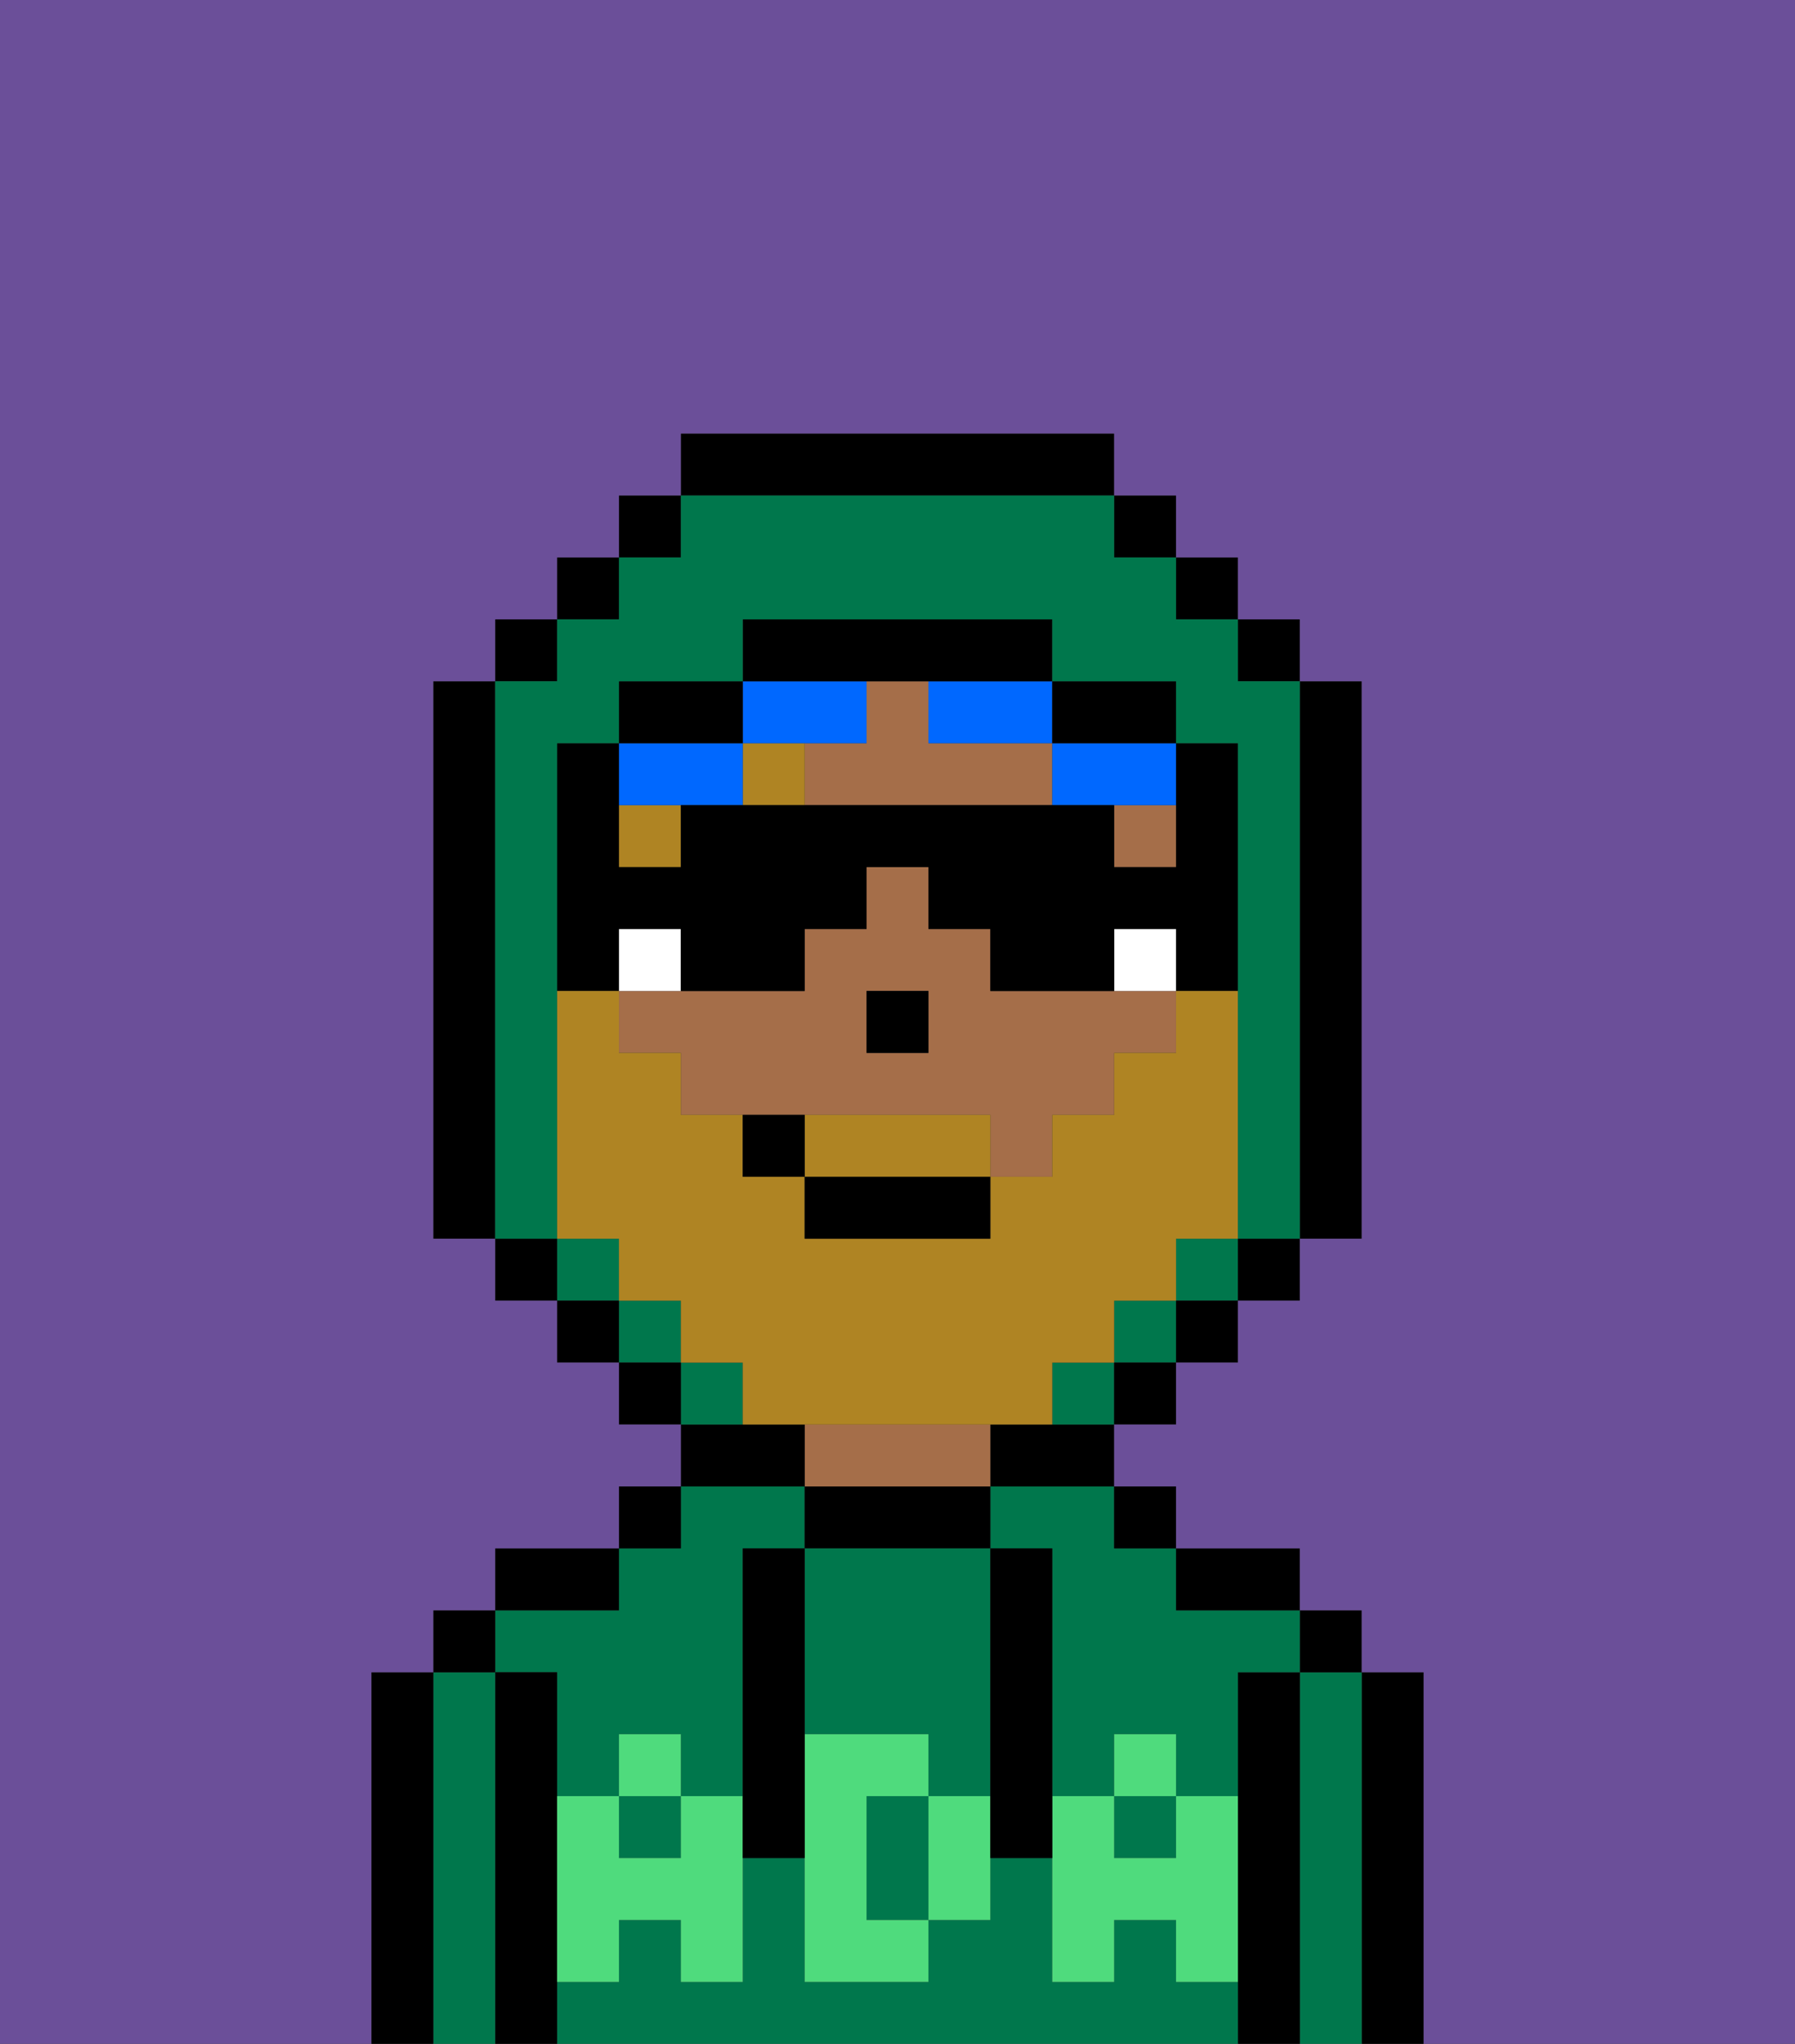 <svg xmlns="http://www.w3.org/2000/svg" viewBox="0 0 29 33"><rect x="0" y="0" width="29" height="33" fill="#333333" stroke="none"/><defs><style>polygon,rect,path{shape-rendering:crispedges;}.sa280-1{fill:#6b4f99;}.sa280-2{fill:#000000;}.sa280-3{fill:#00774c;}.sa280-4{fill:#a56e49;}.sa280-5{fill:#4fdb7d;}.sa280-6{fill:#ffffff;}.sa280-7{fill:#af8423;}.sa280-8{fill:#0068ff;}.sa280-9{fill:#af8423;}</style></defs><path class="sa280-1" d="M21,13V12h0v2h0Z"/><rect class="sa280-1" x="14" y="16" width="1"/><rect class="sa280-1" x="8" y="20" width="1"/><rect class="sa280-1" x="10" y="22" width="1"/><path class="sa280-1" d="M21,16h0v4h0V16Z"/><polygon class="sa280-1" points="20 20 20 21 19 21 19 21 20 21 20 20 20 20"/><polygon class="sa280-1" points="19 21 19 22 18 22 18 22 19 22 19 21 19 21"/><rect class="sa280-1" x="9" y="21" width="1"/><path class="sa280-2" d="M22,31v2h1V27H22v4Z"/><path class="sa280-3" d="M21,31v2h1V27H21Z"/><rect class="sa280-2" x="21" y="26" width="1" height="1"/><path class="sa280-2" d="M21,27H20v6h1V27Z"/><rect class="sa280-3" x="10" y="29" width="1" height="1"/><path class="sa280-3" d="M16,25h1v4h1V28h1v1h1V27h1V26H19V25H18V24H16Z"/><rect class="sa280-3" x="18" y="29" width="1" height="1"/><path class="sa280-3" d="M19,32V31H18v1H17V30H16v1H15v1H13V30H12v2H11V31H10v1H9v1H20V32Z"/><path class="sa280-3" d="M9,27v2h1V28h1v1h1V25h1V24H11v1H10v1H8v1Z"/><path class="sa280-2" d="M20,26h1V25H19v1Z"/><rect class="sa280-2" x="18" y="24" width="1" height="1"/><path class="sa280-2" d="M16,23v1h2V23H16Z"/><path class="sa280-2" d="M16,25V24H13v1h3Z"/><path class="sa280-4" d="M16,24V23H13v1h3Z"/><path class="sa280-2" d="M13,23H11v1h2Z"/><path class="sa280-3" d="M12,22H11v1h1Z"/><rect class="sa280-2" x="10" y="24" width="1" height="1"/><path class="sa280-2" d="M10,25H8v1h2Z"/><path class="sa280-2" d="M9,31V27H8v6H9V31Z"/><path class="sa280-3" d="M7,33H8V27H7v6Z"/><rect class="sa280-2" x="7" y="26" width="1" height="1"/><path class="sa280-2" d="M7,31V27H6v6H7Z"/><path class="sa280-3" d="M14,29v2h1V29Z"/><path class="sa280-3" d="M13,28h2v1h1V25H13v3Z"/><path class="sa280-5" d="M17,32h1V31h1v1h1V29H19v1H18V29H17v3Z"/><rect class="sa280-5" x="18" y="28" width="1" height="1"/><path class="sa280-5" d="M15,29v2h1V29Z"/><path class="sa280-5" d="M14,30V29h1V28H13v4h2V31H14Z"/><path class="sa280-5" d="M9,32h1V31h1v1h1V29H11v1H10V29H9v3Z"/><rect class="sa280-5" x="10" y="28" width="1" height="1"/><path class="sa280-2" d="M13,30V25H12v5Z"/><path class="sa280-2" d="M16,30h1V25H16v5Z"/><rect class="sa280-4" x="18" y="13" width="1" height="1"/><path class="sa280-4" d="M15,11H14v1H13v1h4V12H15Z"/><rect class="sa280-4" x="10" y="13" width="1"/><path class="sa280-4" d="M18,16H16V15H15V14H14v1H13v1H10v1h1v1h5v1h1V18h1V17h1V16Zm-3,0v1H14V16h1Z"/><polygon class="sa280-2" points="14 17 14 17 15 17 15 16 14 16 14 17"/><path class="sa280-6" d="M11,15H10v1h1Z"/><path class="sa280-6" d="M19,15H18v1h1Z"/><rect class="sa280-7" x="10" y="13" width="1" height="1"/><rect class="sa280-7" x="12" y="12" width="1" height="1"/><rect class="sa280-7" x="18" y="13" width="1"/><path class="sa280-8" d="M13,12h1V11H12v1Z"/><path class="sa280-8" d="M11,13h1V12H10v1Z"/><path class="sa280-8" d="M15,12h2V11H15Z"/><path class="sa280-8" d="M18,13h1V12H17v1Z"/><polygon class="sa280-8" points="21 14 21 14 21 15 21 15 21 14"/><rect class="sa280-3" x="9" y="20" width="1" height="1"/><rect class="sa280-3" x="10" y="21" width="1" height="1"/><rect class="sa280-3" x="18" y="21" width="1" height="1"/><rect class="sa280-3" x="19" y="20" width="1" height="1"/><path class="sa280-3" d="M18,22H17v1h1Z"/><rect class="sa280-2" x="10" y="8" width="1" height="1"/><rect class="sa280-2" x="9" y="9" width="1" height="1"/><rect class="sa280-2" x="8" y="10" width="1" height="1"/><path class="sa280-2" d="M8,19V11H7v9H8Z"/><polygon class="sa280-2" points="9 20 8 20 8 21 9 21 9 21 9 20"/><polygon class="sa280-2" points="10 21 9 21 9 22 10 22 10 22 10 21"/><polygon class="sa280-2" points="10 22 10 23 11 23 11 22 10 22"/><polygon class="sa280-2" points="18 23 18 23 19 23 19 22 18 22 18 23"/><rect class="sa280-2" x="19" y="21" width="1" height="1"/><rect class="sa280-2" x="20" y="20" width="1" height="1"/><path class="sa280-2" d="M21,13v2h0v1h0v4h1V11H21v2Z"/><polygon class="sa280-2" points="21 11 21 11 21 10 20 10 20 11 21 11"/><polygon class="sa280-2" points="20 10 20 10 20 9 19 9 19 10 20 10"/><polygon class="sa280-2" points="19 9 19 9 19 8 18 8 18 9 19 9"/><path class="sa280-2" d="M18,8V7H11V8h7Z"/><path class="sa280-2" d="M12,12V11H10v1Z"/><path class="sa280-2" d="M10,16V15h1v1h2V15h1V14h1v1h1v1h2V15h1v2h0V16h1V12H19V11H17v1h2v1h0v1H18V13H11v1H10V13h0V12H9v4Z"/><path class="sa280-2" d="M15,11h2V10H12v1h3Z"/><path class="sa280-1" d="M0,0V7H0V33H29V0ZM6,27H7V26H8V25h2V24h1V23H10V22H9V21H8V20H7V11H8V10H9V9h1V8h1V7h7V8h1V9h1v1h1v1h1v9H21v1H20v1H19v1H18v1h1v1h2v1h1v1h1v6H6Z"/><path class="sa280-9" d="M15,18H13v1h3V18Z"/><path class="sa280-9" d="M16,23h1V22h1V21h1V20h1V16H19v1H18v1H17v1H16v1H13V19H12V18H11V17H10V16H9v4h1v1h1v1h1v1h4Z"/><path class="sa280-3" d="M8,19v1H9V12h1V11h2V10h5v1h2v1h1v4h0v4h1V12h0V11H20V10H19V9H18V8H11V9H10v1H9v1H8v8Z"/><rect class="sa280-2" x="13" y="19" width="3" height="1"/><path class="sa280-2" d="M12,18v1h1V18Z"/></svg>